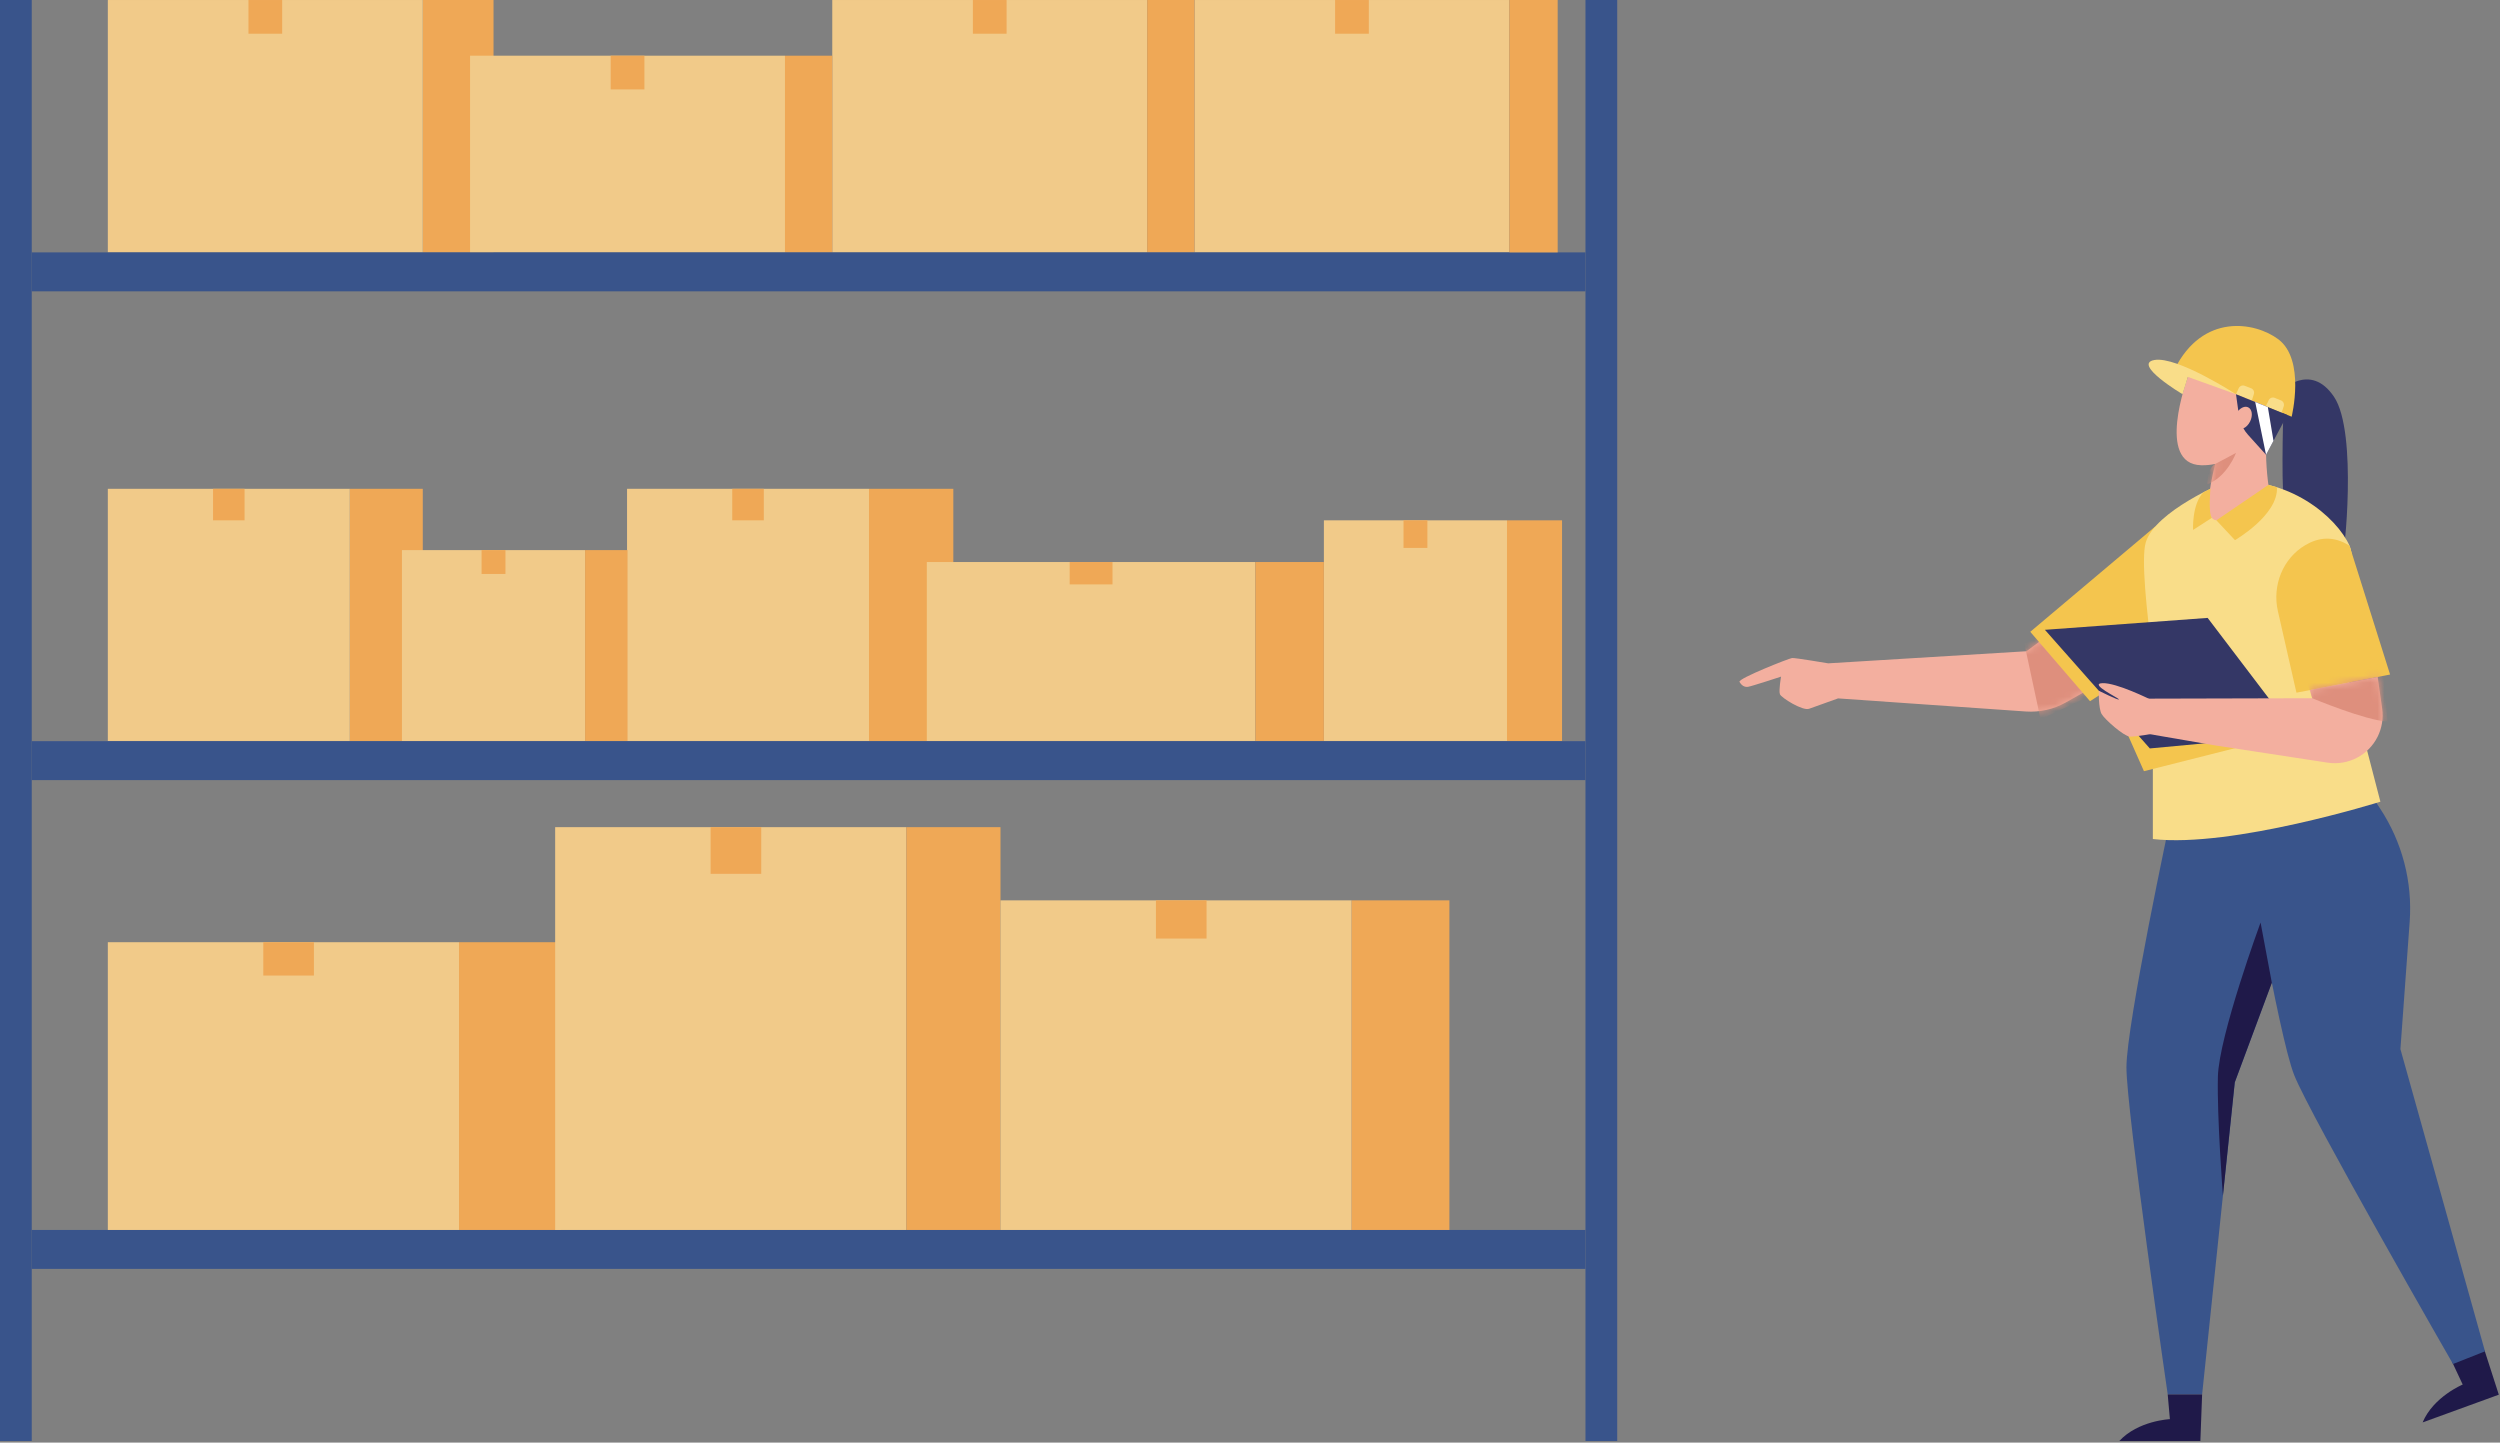 <svg width="357" height="206" viewBox="0 0 357 206" fill="none" xmlns="http://www.w3.org/2000/svg">
<rect x="0" y="0" width="357" height="206" fill="#808080" stroke="none"/>
<path d="M136.134 69.801H124.09V105.81H136.134V69.801Z" fill="#EFA856"/>
<path d="M60.372 69.801H49.949V105.81H60.372V69.801Z" fill="#EFA856"/>
<path d="M49.947 69.801H15.398V105.81H49.947V69.801Z" fill="#F1CA89"/>
<path d="M34.925 69.801H30.422V74.304H34.925V69.801Z" fill="#EFA856"/>
<path d="M124.092 69.8H89.543V105.81H124.092V69.8Z" fill="#F1CA89"/>
<path d="M109.07 69.8H104.566V74.304H109.07V69.8Z" fill="#EFA856"/>
<path d="M179.268 80.258H132.348V105.81H179.268V80.258Z" fill="#F1CA89"/>
<path d="M158.865 80.258H152.75V83.453H158.865V80.258Z" fill="#EFA856"/>
<path d="M83.549 78.555H57.398V105.811H83.549V78.555Z" fill="#F1CA89"/>
<path d="M72.177 78.555H68.769V81.963H72.177V78.555Z" fill="#EFA856"/>
<path d="M215.201 74.303H189.051V105.81H215.201V74.303Z" fill="#F1CA89"/>
<path d="M203.829 74.303H200.422V78.242H203.829V74.303Z" fill="#EFA856"/>
<path d="M89.609 78.555H83.551V105.811H89.609V78.555Z" fill="#EFA856"/>
<path d="M189.048 80.258H179.27V105.81H189.048V80.258Z" fill="#EFA856"/>
<path d="M70.477 0H60.371V36.041H70.477V0Z" fill="#EFA856"/>
<path d="M60.37 0.001H15.398V36.042H60.37V0.001Z" fill="#F1CA89"/>
<path d="M40.295 0.001H35.48V4.816H40.295V0.001Z" fill="#EFA856"/>
<path d="M112.096 7.953H67.125V36.042H112.096V7.953Z" fill="#F1CA89"/>
<path d="M92.022 7.953H87.207V12.768H92.022V7.953Z" fill="#EFA856"/>
<path d="M163.819 0.001H118.848V36.042H163.819V0.001Z" fill="#F1CA89"/>
<path d="M143.741 0.001H138.926V4.816H143.741V0.001Z" fill="#EFA856"/>
<path d="M215.546 0.001H170.574V36.042H215.546V0.001Z" fill="#F1CA89"/>
<path d="M195.467 0.001H190.652V4.816H195.467V0.001Z" fill="#EFA856"/>
<path d="M112.094 7.953H118.847V36.041H112.094V7.953Z" fill="#EFA856"/>
<path d="M170.573 0H163.82V36.041H170.573V0Z" fill="#EFA856"/>
<path d="M4.532 0H0V205.777H4.532V0Z" fill="#39548B"/>
<path d="M226.403 36.041H4.527V41.602H226.403V36.041Z" fill="#39548B"/>
<path d="M226.403 105.838H4.527V111.399H226.403V105.838Z" fill="#39548B"/>
<path d="M226.403 175.636H4.527V181.197H226.403V175.636Z" fill="#39548B"/>
<path d="M230.939 0H226.406V205.777H230.939V0Z" fill="#39548B"/>
<path d="M65.549 134.547H15.398V175.636H65.549V134.547Z" fill="#F1CA89"/>
<path d="M80.088 134.547H65.547V175.636H80.088V134.547Z" fill="#EFA856"/>
<path d="M44.827 134.547H37.598V139.308H44.827V134.547Z" fill="#EFA856"/>
<path d="M129.428 118.118H79.277V175.636H129.428V118.118Z" fill="#F1CA89"/>
<path d="M142.871 118.118H129.429V175.636H142.871V118.118Z" fill="#EFA856"/>
<path d="M108.705 118.118H101.476V124.783H108.705V118.118Z" fill="#EFA856"/>
<path d="M193.018 128.571H142.867V175.636H193.018V128.571Z" fill="#F1CA89"/>
<path d="M206.977 128.571H193.02V175.636H206.977V128.571Z" fill="#EFA856"/>
<path d="M172.295 128.571H165.066V134.025H172.295V128.571Z" fill="#EFA856"/>
<path d="M222.436 0H215.543V36.041H222.436V0Z" fill="#EFA856"/>
<path d="M223.059 74.303H215.199V105.81H223.059V74.303Z" fill="#EFA856"/>
<path d="M293.225 90.137L289.383 92.997L261.067 94.725C261.067 94.725 256.328 93.922 255.909 93.964C255.49 94.007 248.149 96.906 248.401 97.366C248.652 97.827 249.071 98.162 249.616 98.078C250.16 97.995 254.333 96.623 254.333 96.623C254.333 96.623 253.983 98.633 254.173 99.136C254.364 99.639 257.417 101.549 258.339 101.214C259.261 100.879 262.477 99.731 262.477 99.731L289.287 101.601C291.27 101.739 293.251 101.293 294.983 100.317L299.701 97.659L293.224 90.137H293.225Z" fill="#F3AF9F"/>
<mask id="mask0_387_18" style="mask-type:alpha" maskUnits="userSpaceOnUse" x="248" y="90" width="52" height="12">
<path d="M293.225 90.137L289.383 92.997L261.067 94.725C261.067 94.725 256.328 93.922 255.909 93.964C255.49 94.007 248.149 96.906 248.401 97.366C248.652 97.827 249.071 98.162 249.616 98.078C250.16 97.995 254.333 96.623 254.333 96.623C254.333 96.623 253.983 98.633 254.173 99.136C254.364 99.639 257.417 101.549 258.339 101.214C259.261 100.879 262.477 99.731 262.477 99.731L289.287 101.601C291.27 101.739 293.251 101.293 294.983 100.317L299.701 97.659L293.224 90.137H293.225Z" fill="#DA8C8D"/>
</mask>
<g mask="url(#mask0_387_18)">
<path d="M289.078 91.906L291.396 102.73L299.073 99.064L292.571 90.137L289.078 91.906Z" fill="#DE8F7D"/>
</g>
<path d="M307.813 75.145L289.922 90.221L298.456 100.132L309.233 93.159L307.813 75.145Z" fill="#F4C54E"/>
<path d="M354.792 192.829L350.174 194.51L351.673 197.714C351.673 197.714 347.486 199.454 345.949 203.122L356.83 199.161L354.792 192.829Z" fill="#1F1949"/>
<path d="M309.975 116.723C309.975 116.723 303.656 146.22 303.656 152.424C303.656 158.628 309.55 199.13 309.55 199.13H314.463L319.126 154.556L327.936 130.781L327.766 115.233L309.975 116.723Z" fill="#39548B"/>
<path d="M320.34 118.005C320.34 118.005 325.327 147.756 327.611 153.524C329.895 159.292 350.288 194.78 350.288 194.78L354.857 192.971L342.78 149.811L344.102 131.63C344.516 125.936 343.04 120.266 339.903 115.496L336.333 110.07L320.34 118.006V118.005Z" fill="#39548B"/>
<path d="M314.462 199.13H309.549L309.86 202.654C309.86 202.654 305.332 202.857 302.633 205.778H314.213L314.462 199.13Z" fill="#1F1949"/>
<path d="M324.418 140.337L322.809 131.736C322.809 131.736 316.853 147.945 316.715 153.764C316.575 159.583 317.433 170.738 317.433 170.738L319.126 154.556L324.418 140.336V140.337Z" fill="#1F1949"/>
<path d="M325.672 55.869C325.672 55.869 329.891 51.587 333.304 56.675C336.717 61.763 334.731 79.884 334.484 79.636C334.236 79.388 327.037 75.167 326.354 73.182C325.672 71.196 326.044 59.506 326.044 59.506L325.672 55.868V55.869Z" fill="#343766"/>
<path d="M334.714 94.431C335.69 87.618 336.47 80.062 335.517 77.936C333.67 73.817 326.765 67.918 317.791 68.809C317.791 68.809 307.679 72.965 306.401 77.509C305.755 79.805 306.515 87.195 307.427 93.943V119.813C318.739 121.113 339.921 114.482 339.921 114.482L334.714 94.431Z" fill="#F9DD89"/>
<path d="M306.156 110.127L323.764 105.677L303.324 103.738L306.156 110.127Z" fill="#F4C54E"/>
<path d="M323.85 58.141C323.885 57.912 323.911 57.683 323.926 57.454C323.944 57.304 323.956 57.22 323.956 57.22L323.935 57.232C323.97 56.321 323.846 55.426 323.535 54.596C321.703 49.703 314.817 45.941 312.36 54.061C312.36 54.061 307.829 66.266 314.332 66.437C315.022 66.455 315.69 66.386 316.332 66.251C315.404 69.94 314.752 74.116 316.5 74.299C319.654 74.63 324.359 71.603 324.359 71.603C323.176 66.491 323.62 60.413 323.852 58.14L323.85 58.141Z" fill="#F3AF9F"/>
<mask id="mask1_387_18" style="mask-type:alpha" maskUnits="userSpaceOnUse" x="310" y="49" width="15" height="26">
<path d="M323.85 58.141C323.885 57.912 323.911 57.683 323.926 57.454C323.944 57.304 323.956 57.22 323.956 57.22L323.935 57.232C323.97 56.32 323.846 55.426 323.535 54.596C321.703 49.702 314.817 45.941 312.36 54.061C312.36 54.061 307.829 66.265 314.332 66.437C315.022 66.454 315.69 66.386 316.332 66.251C315.404 69.939 314.752 74.116 316.5 74.299C319.654 74.63 324.359 71.603 324.359 71.603C323.176 66.491 323.62 60.412 323.852 58.14L323.85 58.141Z" fill="#DA8C8D"/>
</mask>
<g mask="url(#mask1_387_18)">
<path d="M316.333 66.252L319.304 64.673C319.304 64.673 318.042 68.098 315.207 69.157C315.207 69.157 315.187 66.864 316.333 66.254" fill="#DE8F7D"/>
</g>
<path d="M306.993 106.877L292.012 89.937L315.251 88.235L327.934 104.92L306.993 106.877Z" fill="#343766"/>
<path d="M310.535 52.725L327.247 59.507C327.247 59.507 329.253 51.367 325.335 48.442C322.017 45.966 314.566 44.663 310.535 52.725Z" fill="#F4C54E"/>
<path d="M311.662 56.295C311.662 56.295 304.417 51.965 307.66 51.407C310.903 50.85 319.298 56.295 319.298 56.295L312.433 53.821L311.662 56.295Z" fill="#F9DD89"/>
<path d="M319.301 56.295L319.686 55.443C319.832 55.117 320.209 54.962 320.542 55.091L321.452 55.441C321.785 55.57 321.959 55.935 321.852 56.275L321.563 57.183L319.302 56.295H319.301Z" fill="#F9DD89"/>
<path d="M323.568 58.001L323.964 57.154C324.115 56.831 324.494 56.682 324.825 56.815L325.729 57.179C326.06 57.312 326.23 57.68 326.116 58.018L325.813 58.923L323.566 58.002L323.568 58.001Z" fill="#F9DD89"/>
<path d="M316.501 74.301L319.15 77.132C319.15 77.132 325.358 73.556 325.15 69.583L323.929 69.241L316.5 74.301H316.501Z" fill="#F4C54E"/>
<path d="M315.854 73.944L313.171 75.678C313.171 75.678 312.973 72.019 314.654 70.293L315.658 69.784C315.658 69.784 315.309 73.222 315.854 73.944Z" fill="#F4C54E"/>
<path d="M319.301 56.295L319.629 58.663C320.052 58.174 320.611 57.956 321.042 58.166C321.604 58.44 321.729 59.34 321.322 60.174C321.087 60.656 320.727 61.009 320.356 61.172C320.543 61.499 320.763 61.807 321.018 62.09L323.591 64.944L326.626 59.257L319.301 56.296V56.295Z" fill="#343766"/>
<path d="M323.849 58.141L324.653 62.95L323.589 64.942L322.043 57.404L323.849 58.141Z" fill="white"/>
<path d="M335.513 77.934L341.303 96.323L327.932 98.915L325.282 87.27C324.449 83.604 325.983 79.735 329.222 77.829C330.999 76.784 333.157 76.421 335.513 77.934Z" fill="#F4C54E"/>
<path d="M339.532 96.666L329.87 98.54L330.178 99.707L305.371 99.771L306.157 104.696L316.281 106.438L332.38 108.907C335.309 109.357 338.194 107.864 339.52 105.213C340.138 103.975 340.366 102.578 340.174 101.208L339.534 96.665L339.532 96.666Z" fill="#F3AF9F"/>
<mask id="mask2_387_18" style="mask-type:alpha" maskUnits="userSpaceOnUse" x="305" y="96" width="36" height="13">
<path d="M339.532 96.666L329.87 98.54L330.178 99.707L305.371 99.771L306.157 104.696L316.281 106.438L332.38 108.907C335.309 109.357 338.194 107.864 339.52 105.213C340.138 103.975 340.366 102.578 340.174 101.208L339.534 96.665L339.532 96.666Z" fill="#DA8C8D"/>
</mask>
<g mask="url(#mask2_387_18)">
<path d="M330.18 99.706C330.18 99.706 337.844 102.91 340.931 103.031L340.24 94.971L329.422 97.297L330.179 99.706" fill="#DE8F7D"/>
</g>
<path d="M307.044 99.874C307.044 99.874 302.24 97.476 300.231 97.555C298.221 97.635 302.574 99.677 302.574 99.874C302.574 100.071 299.701 98.635 299.701 98.635C299.701 98.635 299.652 101.166 300.109 101.957C300.566 102.748 303.274 105.123 304.127 105.184C304.979 105.245 307.627 104.727 307.627 104.727L307.044 99.873V99.874Z" fill="#F3AF9F"/>
</svg>
